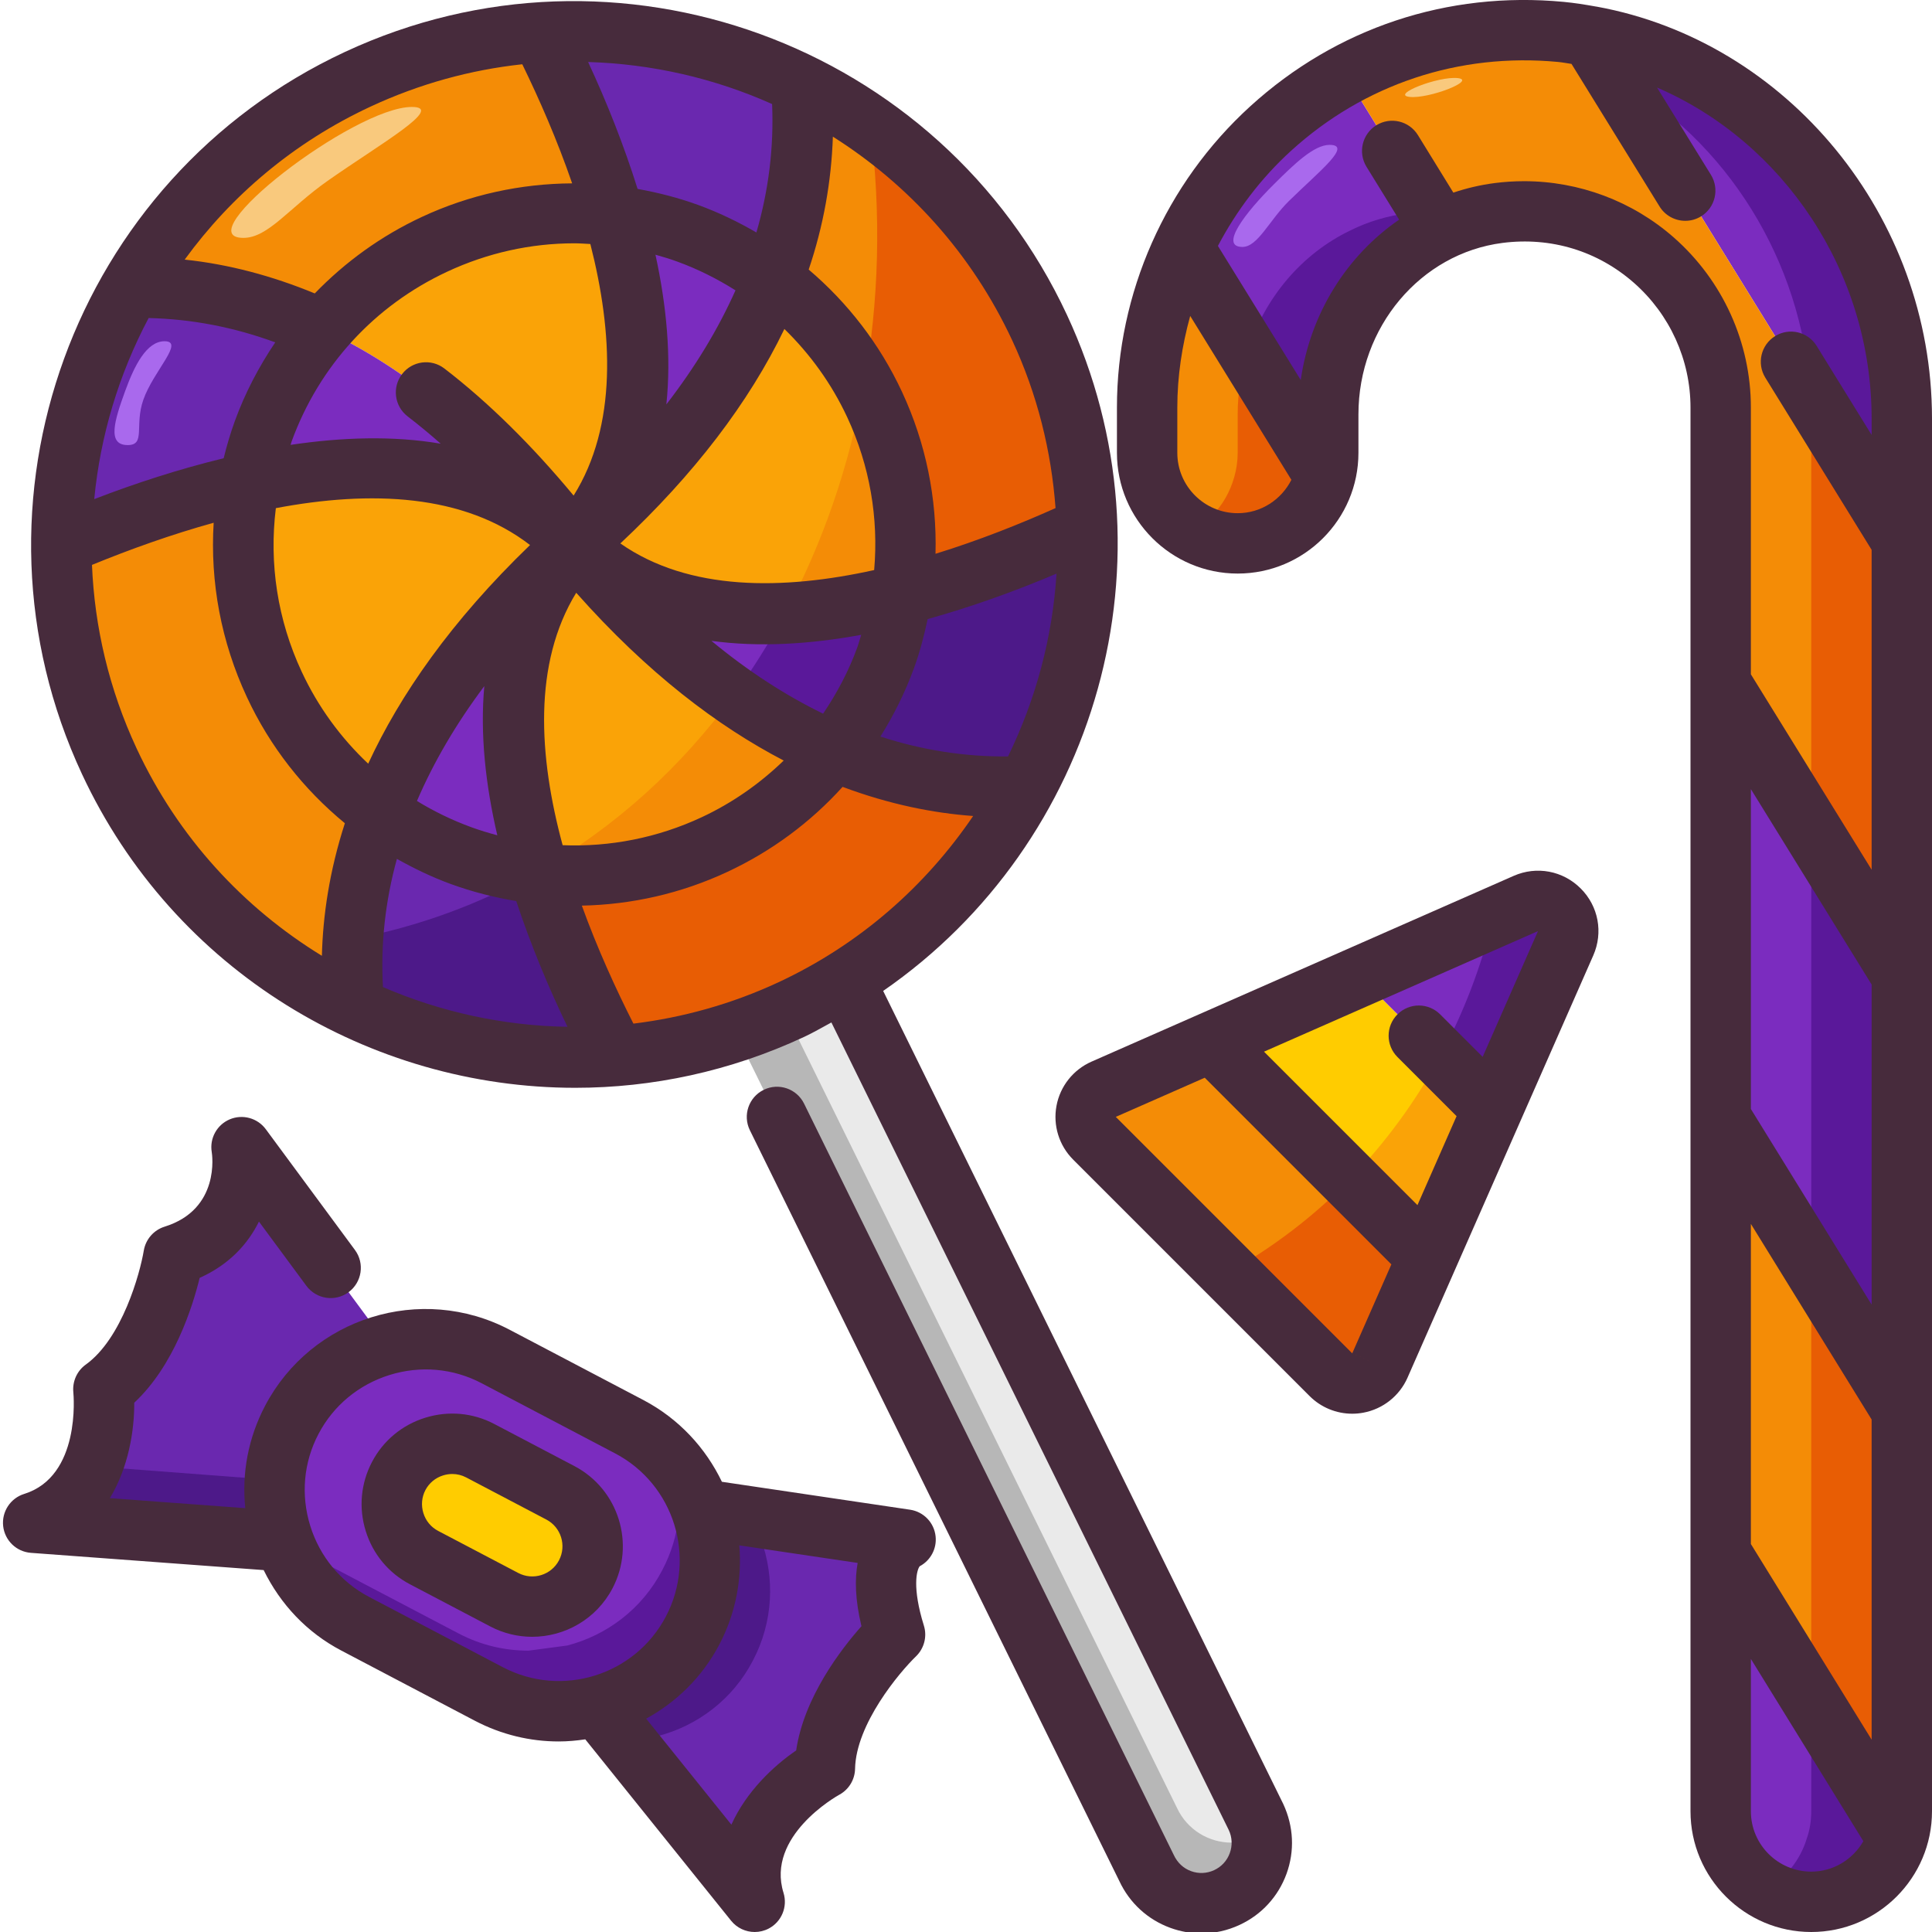 <svg id="color" enable-background="new 0 0 64 64" height="512" viewBox="0 0 64 64" width="512" xmlns="http://www.w3.org/2000/svg"><g><g><path d="m19.03 18.04c2.75 2.71 6.9 2.67 10.84 1.67-.29 1.89-1.07 3.68-2.27 5.18-2.71-1.15-5.62-3.27-8.57-6.85z" fill="#7b2cbf"/><path d="m36.02 17.45c.1 3.01-.6 5.99-2 8.61l-.01-.01c-1.91.11-4.09-.17-6.41-1.16 1.2-1.5 1.98-3.29 2.27-5.18 2.2-.55 4.35-1.41 6.15-2.26z" fill="#fc0"/><path d="m25.6 9.25c.91-2.35 1.12-4.54.95-6.45v-.01c3.35 1.65 6.19 4.41 7.89 8.06.99 2.14 1.51 4.38 1.58 6.6-1.8.85-3.95 1.71-6.15 2.26.32-2.07.05-4.26-.9-6.31-.79-1.7-1.97-3.1-3.37-4.15z" fill="#f48c06"/><path d="m28.97 13.4c.95 2.05 1.22 4.24.9 6.31-3.94 1-8.09 1.04-10.84-1.67 3.49-3.07 5.51-6.04 6.57-8.79 1.4 1.05 2.58 2.45 3.37 4.15z" fill="#faa307"/><path d="m25.6 9.25c-1.06 2.75-3.08 5.72-6.57 8.79 2.62-2.84 2.44-6.98 1.32-10.89 1.9.22 3.71.95 5.25 2.1z" fill="#7b2cbf"/><path d="m17.9 1.07c3-.2 5.99.41 8.65 1.72v.01c.17 1.91-.04 4.1-.95 6.45-1.54-1.15-3.35-1.88-5.25-2.1-.63-2.18-1.55-4.3-2.45-6.07z" fill="#6a28af"/><path d="m20.35 7.15c-1.97-.25-4.03.04-5.96.94-1.47.69-2.72 1.66-3.7 2.82-2.29-1.08-4.46-1.44-6.37-1.4 1.68-2.91 4.24-5.35 7.52-6.88 1.97-.91 4.02-1.43 6.06-1.56v.01c.9 1.77 1.82 3.89 2.45 6.07z" fill="#f48c06"/><path d="m20.35 7.15c1.12 3.91 1.3 8.05-1.32 10.89-2.83-3.68-5.67-5.9-8.34-7.13.98-1.16 2.23-2.13 3.7-2.82 1.93-.9 3.99-1.19 5.96-.94z" fill="#faa307"/><path d="m19.03 18.04c-3.45 3.11-5.42 6.12-6.44 8.88-1.47-1.07-2.68-2.5-3.5-4.25-1.01-2.17-1.25-4.49-.83-6.67 3.98-.86 8.11-.76 10.77 2.04z" fill="#faa307"/><path d="m10.69 10.91c2.67 1.23 5.51 3.45 8.34 7.13-2.66-2.8-6.79-2.9-10.77-2.04.35-1.87 1.18-3.63 2.43-5.09z" fill="#7b2cbf"/><path d="m10.69 10.91c-1.25 1.46-2.08 3.22-2.43 5.09-2.23.48-4.4 1.27-6.23 2.05h-.01c0-3.01.8-5.96 2.3-8.54 1.91-.04 4.08.32 6.37 1.4z" fill="#6a28af"/><path d="m12.59 26.92c-.88 2.37-1.06 4.55-.87 6.46-3.44-1.63-6.36-4.44-8.1-8.16-1.08-2.32-1.6-4.77-1.6-7.17h.01c1.83-.78 4-1.57 6.23-2.05-.42 2.18-.18 4.5.83 6.67.82 1.75 2.03 3.18 3.5 4.25z" fill="#f48c06"/><path d="m20.4 34.98c-3.01.25-6-.32-8.68-1.6-.19-1.91-.01-4.09.87-6.46 1.55 1.12 3.37 1.82 5.27 2.02.65 2.18 1.61 4.28 2.54 6.04z" fill="#6a28af"/><path d="m19.03 18.04c-2.58 2.87-2.36 7-1.17 10.9-1.9-.2-3.72-.9-5.27-2.02 1.02-2.76 2.99-5.77 6.44-8.88z" fill="#7b2cbf"/><path d="m19.03 18.04c2.95 3.58 5.86 5.7 8.57 6.85-1.02 1.28-2.34 2.35-3.93 3.09-1.88.88-3.89 1.17-5.81.96-1.19-3.9-1.41-8.03 1.17-10.9z" fill="#faa307"/><path d="m27.6 24.89c2.32.99 4.5 1.27 6.41 1.16l.01.01c-1.38 2.58-3.43 4.81-6.04 6.43-.56.34-1.15.66-1.77.95-.61.28-1.23.53-1.86.74-1.3.43-2.62.69-3.95.8-.93-1.76-1.89-3.86-2.54-6.04 1.92.21 3.93-.08 5.81-.96 1.59-.74 2.91-1.81 3.93-3.09z" fill="#f48c06"/><path d="m29.87 19.71c-1.283.326-2.588.547-3.861.607-.51.95-1.078 1.86-1.706 2.719 1.123.787 2.226 1.4 3.296 1.855 1.201-1.501 1.981-3.291 2.271-5.181z" fill="#5a189a"/><path d="m36.02 17.45c-1.8.85-3.95 1.71-6.15 2.26-.29 1.89-1.07 3.68-2.27 5.18 2.32.99 4.5 1.27 6.41 1.16l.01.01c1.4-2.62 2.1-5.6 2-8.61z" fill="#4d1989"/><path d="m36.02 17.45c-.07-2.22-.59-4.46-1.58-6.6-1.299-2.789-3.266-5.053-5.615-6.705.375 2.938.294 5.845-.206 8.609.118.215.247.421.352.646.95 2.05 1.22 4.24.9 6.31 2.199-.55 4.349-1.41 6.149-2.26z" fill="#e85d04"/><path d="m28.97 13.4c-.105-.225-.234-.431-.352-.646-.488 2.697-1.369 5.253-2.609 7.563 1.272-.06 2.577-.281 3.861-.607.32-2.07.05-4.26-.9-6.31z" fill="#f48c06"/><path d="m8.615 31.455c.971.752 2.007 1.405 3.105 1.925-.072-.72-.09-1.478-.039-2.27-.987.187-2.012.299-3.066.345z" fill="#f48c06"/><path d="m11.72 33.38c2.68 1.28 5.67 1.85 8.68 1.6-.93-1.76-1.89-3.86-2.54-6.04-.046-.005-.09-.018-.136-.023-1.83 1.026-3.849 1.779-6.043 2.194-.051.791-.033 1.549.039 2.269z" fill="#4d1989"/><path d="m17.835 28.852c.009.029.016.059.025.088 1.92.21 3.93-.08 5.81-.96 1.59-.74 2.91-1.81 3.93-3.09-1.071-.454-2.173-1.067-3.296-1.855-1.736 2.375-3.915 4.363-6.469 5.817z" fill="#f48c06"/><path d="m34.01 26.05c-1.91.11-4.09-.17-6.41-1.16-1.02 1.28-2.34 2.35-3.93 3.09-1.88.88-3.89 1.17-5.81.96.65 2.18 1.61 4.28 2.54 6.04 1.33-.11 2.65-.37 3.95-.8.63-.21 1.25-.46 1.86-.74.62-.29 1.21-.61 1.77-.95 2.61-1.62 4.66-3.85 6.04-6.43z" fill="#e85d04"/><path d="m23.21 49.99 6.79 1.01s-1.19.45-.35 3.15c0 0-2.28 2.19-2.32 4.42 0 0-3.17 1.73-2.33 4.43l-5.21-6.48v-.01c1.31-.34 2.48-1.21 3.15-2.5.68-1.29.73-2.74.27-4.02z" fill="#6a28af"/><path d="m12.82 44.53v.01c-1.31.34-2.48 1.21-3.15 2.5-.68 1.29-.73 2.74-.27 4.02l-8.3-.62c2.7-.84 2.32-4.42 2.32-4.42 1.82-1.31 2.33-4.43 2.33-4.43 2.7-.84 2.25-3.59 2.25-3.59z" fill="#6a28af"/><path d="m9.4 51.06-8.3-.62c1.06-.33 1.64-1.08 1.96-1.87l6.06.46c-.05.69.05 1.38.28 2.03z" fill="#4d1989"/><path d="m18.56 49.45c.98.51 1.35 1.73.84 2.7-.35.68-1.05 1.07-1.77 1.07-.31 0-.63-.07-.93-.23l-2.65-1.39c-.98-.51-1.36-1.73-.84-2.7.35-.68 1.05-1.07 1.77-1.07.31 0 .63.07.93.23z" fill="#fc0"/><path d="m19.79 56.51-1.28.17c-.79 0-1.58-.18-2.32-.57l-4.42-2.32c-1.15-.6-1.96-1.59-2.37-2.73-.46-1.28-.41-2.73.27-4.02.67-1.29 1.84-2.16 3.15-2.5l1.28-.17c.79 0 1.58.18 2.32.57l4.42 2.32c1.15.6 1.96 1.59 2.37 2.73.46 1.28.41 2.73-.27 4.02-.67 1.29-1.84 2.16-3.15 2.5zm-.39-4.36c.51-.97.14-2.19-.84-2.7l-2.65-1.39c-.3-.16-.62-.23-.93-.23-.72 0-1.42.39-1.77 1.07-.52.97-.14 2.19.84 2.7l2.65 1.39c.3.16.62.23.93.23.72 0 1.42-.39 1.77-1.07z" fill="#7b2cbf"/><path d="m22.94 54.01c-.67 1.29-1.84 2.16-3.15 2.5l-1.28.17c-.79 0-1.58-.18-2.32-.57l-4.42-2.32c-1.15-.6-1.96-1.59-2.37-2.73-.06-.16-.11-.33-.15-.5.41.49.92.92 1.52 1.23l4.42 2.32c.74.39 1.53.57 2.32.57l1.28-.17c1.31-.34 2.48-1.21 3.15-2.5.59-1.12.71-2.37.42-3.51.37.45.66.95.85 1.49.46 1.28.41 2.73-.27 4.02z" fill="#5a189a"/><path d="m24.94 55.01c-.67 1.29-1.84 2.16-3.15 2.5l-1.09.14-.91-1.13v-.01c1.31-.34 2.48-1.21 3.15-2.5.68-1.29.73-2.74.27-4.02l1.65.25c.14.24.26.49.35.75.46 1.28.41 2.73-.27 4.02z" fill="#4d1989"/><path d="m41.61 60.2c.47 1 .04 2.19-.97 2.66-.27.12-.56.18-.84.18-.75 0-1.47-.42-1.81-1.15l-13.64-27.71c.63-.21 1.25-.46 1.86-.74.62-.29 1.21-.61 1.77-.95z" fill="#eaeaea"/><path d="m41.78 60.78c.12.85-.32 1.7-1.14 2.08-.27.12-.56.18-.84.18-.75 0-1.47-.42-1.81-1.15l-13.64-27.71c.56-.19 1.12-.41 1.66-.65l12.98 26.36c.34.73 1.06 1.15 1.81 1.15.28 0 .57-.06.84-.18.05-.02.1-.05.14-.08z" fill="#b7b7b7"/><path d="m50.55 29.93c.83-.37 1.68.48 1.31 1.32l-2.42 5.5-4.4-4.4z" fill="#7b2cbf"/><path d="m49.44 36.75-2.16 4.91-7.15-7.15 4.91-2.16z" fill="#fc0"/><path d="m47.28 41.66-1.57 3.57c-.28.65-1.13.8-1.62.31l-7.84-7.83c-.49-.5-.33-1.34.31-1.63l3.57-1.57z" fill="#f48c06"/><path d="m50.55 29.93-1.09.479c-.386 1.597-.974 3.147-1.763 4.599l1.742 1.742 2.42-5.5c.371-.84-.479-1.69-1.309-1.32z" fill="#5a189a"/><path d="m44.703 39.083 2.577 2.577 2.16-4.91-1.742-1.742c-.803 1.477-1.803 2.854-2.995 4.075z" fill="#faa307"/><path d="m40.696 42.15 3.394 3.39c.49.49 1.34.34 1.62-.31l1.57-3.57-2.577-2.577c-1.16 1.188-2.504 2.222-4.007 3.067z" fill="#e85d04"/><path d="m39.19 8.18 4.7 7.61c-.14.51-.41.97-.77 1.33-.54.54-1.29.88-2.12.88-1.66 0-3-1.34-3-3v-1.5c0-1.9.43-3.71 1.19-5.32z" fill="#f48c06"/><path d="m44 13.73v1.27c0 .27-.04.54-.11.79l-4.7-7.61c1.14-2.42 3.04-4.42 5.38-5.69l3.17 5.14c-2.25 1.08-3.74 3.47-3.74 6.1z" fill="#7b2cbf"/><path d="m63 13.87v4.06l-10.34-16.74c5.99 1.05 10.34 6.5 10.34 12.68z" fill="#7b2cbf"/><path d="m52.66 1.19 10.34 16.74v14.4l-6-9.71v-9.12c0-3.87-3.39-6.95-7.36-6.44-.68.09-1.32.28-1.9.57l-3.17-5.14c2.09-1.12 4.54-1.67 7.13-1.43.32.03.64.07.96.13z" fill="#f48c06"/><path d="m63 32.33v14.41l-6-9.72v-14.4z" fill="#7b2cbf"/><path d="m63 46.74v13.26c0 .32-.05.63-.15.91l-5.85-9.48v-14.41z" fill="#f48c06"/><path d="m57 51.43 5.85 9.48c-.38 1.22-1.51 2.09-2.85 2.09-1.66 0-3-1.34-3-3z" fill="#7b2cbf"/><path d="m43.89 15.79c-.14.51-.41.97-.77 1.33-.54.54-1.29.88-2.12.88-.55 0-1.06-.15-1.5-.4.23-.14.44-.3.62-.48.36-.36.63-.82.77-1.33.07-.25.11-.52.11-.79v-1.27c0-.72.11-1.43.33-2.09z" fill="#e85d04"/><path d="m47.74 7.63c-2.25 1.08-3.74 3.47-3.74 6.1v1.27c0 .27-.04.54-.11.79l-2.56-4.15c.55-1.76 1.78-3.23 3.41-4.01.58-.29 1.22-.48 1.9-.57.24-.03.49-.05.72-.05z" fill="#5a189a"/><path d="m63 13.87v4.06l-3.03-4.9c-.28-4.41-2.77-8.36-6.45-10.45l-.86-1.39c5.99 1.05 10.34 6.5 10.34 12.68z" fill="#5a189a"/><g fill="#e85d04"><path d="m63 17.93v14.4l-3-4.85v-13.61c0-.28-.01-.56-.03-.84z"/><path d="m53.52 2.58c-1.17-.67-2.47-1.14-3.86-1.39-.22-.04-.43-.07-.65-.1.87-.1 1.77-.12 2.69-.03.32.03.64.07.96.13z"/><path d="m49.01 7.18c-.45.1-.87.25-1.27.45l-.38-.62c.57-.02 1.12.05 1.65.17z"/></g><path d="m63 32.33v14.41l-3-4.86v-14.4z" fill="#5a189a"/><path d="m63 46.74v13.26c0 .32-.05.63-.15.91l-2.85-4.62v-14.41z" fill="#e85d04"/><path d="m62.85 60.91c-.38 1.22-1.51 2.09-2.85 2.09-.55 0-1.06-.15-1.5-.4.64-.37 1.13-.97 1.35-1.69.1-.28.15-.59.15-.91v-3.71z" fill="#5a189a"/><path d="m13.645 3.543c-1.93 0-7.516 4.337-5.582 4.337.821 0 1.507-.988 2.791-1.89 1.734-1.218 3.902-2.447 2.791-2.447z" fill="#f9c97d"/><path d="m44.043 4.799c-.518 0-1.175.642-1.834 1.296-.98.972-1.822 2.085-1.052 2.085.51 0 .887-.881 1.541-1.522.995-.977 2.123-1.859 1.345-1.859z" fill="#a969ed"/><path d="m5.451 11.304c-.595 0-.999.807-1.304 1.647-.354.976-.611 1.793.082 1.793.607 0 .218-.641.519-1.5.336-.961 1.384-1.94.703-1.94z" fill="#a969ed"/><path d="m48.289 2.587c-.64-.07-2.235.553-1.594.623.639.07 2.234-.553 1.594-.623z" fill="#f9c97d"/></g><g fill="#472b3c"><path d="m52.899.221c-.012-.003-.023-.003-.035-.005-.352-.063-.705-.12-1.066-.154-3.845-.364-7.533.865-10.379 3.457-2.808 2.556-4.419 6.194-4.419 9.981v1.5c0 2.206 1.794 4 4 4s4-1.794 4-4v-1.273c0-2.888 2.052-5.33 4.772-5.68 1.605-.206 3.151.265 4.355 1.323 1.19 1.047 1.873 2.552 1.873 4.13v46.5c0 2.206 1.794 4 4 4s4-1.794 4-4v-46.134c0-6.711-4.794-12.491-11.101-13.645zm5.101 50.926v-10.604l4 6.48v10.605zm0-14.41v-10.596l4 6.473v10.603zm-17-19.737c-1.103 0-2-.897-2-2v-1.5c0-1.035.156-2.052.427-3.034l3.352 5.429c-.33.652-.999 1.105-1.779 1.105zm14.449-9.131c-1.376-1.21-3.145-1.867-4.965-1.867-.321 0-.645.021-.967.062-.474.061-.933.169-1.373.317l-1.174-1.906c-.291-.47-.904-.617-1.377-.326-.47.29-.615.906-.326 1.376l1.081 1.752c-1.735 1.19-2.944 3.111-3.259 5.312l-2.744-4.443c.617-1.169 1.425-2.242 2.422-3.15 2.425-2.207 5.566-3.254 8.845-2.944.151.014.297.044.446.065l2.917 4.723c.188.306.517.475.852.475.18 0 .36-.048.524-.149.47-.29.615-.906.325-1.376l-1.785-2.89c4.169 1.794 7.109 6.092 7.109 10.966v.542l-1.821-2.949c-.289-.47-.906-.616-1.376-.325-.47.29-.615.906-.325 1.376l3.522 5.704v10.596l-4-6.473v-8.837c0-2.153-.93-4.205-2.551-5.631zm4.551 54.131c-1.103 0-2-.897-2-2v-5.046l3.726 6.038c-.346.599-.986 1.008-1.726 1.008z"/><path d="m29.256 32.826c7.085-4.895 9.846-14.336 6.087-22.397-4.194-8.996-14.924-12.902-23.92-8.707s-12.902 14.925-8.707 23.921c3.05 6.542 9.558 10.392 16.341 10.392 2.543 0 5.126-.542 7.58-1.686.313-.146.604-.318.904-.479l13.164 26.753c.113.242.125.513.033.764-.091.251-.274.451-.518.564-.24.112-.514.125-.764.033-.251-.091-.451-.275-.573-.536l-12.247-24.889c-.244-.496-.843-.701-1.339-.456-.496.244-.7.843-.456 1.339l12.239 24.871c.339.726.939 1.277 1.692 1.551.335.122.682.183 1.028.183.432 0 .862-.095 1.265-.283.728-.338 1.278-.939 1.553-1.693.273-.753.238-1.567-.109-2.313zm-.091-8.427c.443-.709.82-1.465 1.113-2.269.194-.533.335-1.076.452-1.622 1.465-.409 2.909-.928 4.268-1.506-.131 2.11-.685 4.168-1.606 6.056-1.427.013-2.837-.206-4.227-.659zm-16.017 4.052c.569.32 1.162.606 1.787.834.711.259 1.436.443 2.166.564.476 1.435 1.059 2.843 1.698 4.165-2.115-.034-4.191-.485-6.113-1.316-.079-1.426.075-2.842.462-4.247zm-4.01-11.618c3.142-.594 6.224-.473 8.42 1.222-2.615 2.522-4.313 4.973-5.361 7.243-.909-.856-1.661-1.882-2.204-3.048-.801-1.718-1.082-3.583-.855-5.417zm-4.214-6.298c1.421.033 2.821.302 4.194.806-.54.802-.997 1.668-1.336 2.6-.149.409-.27.822-.373 1.239-1.474.358-2.922.827-4.287 1.354.201-2.103.816-4.14 1.802-5.999zm4.736 4.09c.911-2.503 2.742-4.501 5.156-5.626 1.34-.625 2.771-.939 4.208-.939.177 0 .355.014.532.023.752 2.945.896 6.019-.554 8.334-1.371-1.652-2.804-3.074-4.28-4.209-.438-.338-1.066-.255-1.402.183-.337.438-.255 1.065.183 1.402.368.283.733.584 1.096.905-1.578-.269-3.269-.215-4.973.039.013-.038.021-.075.034-.112zm9.822-12.571c2.112.063 4.184.537 6.095 1.393.06 1.432-.113 2.851-.52 4.254-.612-.355-1.255-.666-1.934-.913-.657-.239-1.327-.408-2.002-.53-.454-1.447-1.018-2.869-1.639-4.204zm9.476 16.83c-3.01.665-6.134.708-8.408-.882 2.444-2.291 4.258-4.663 5.434-7.104.853.832 1.564 1.813 2.082 2.925.749 1.606 1.041 3.342.892 5.061zm-6.519-10.217c.683.249 1.325.572 1.925.951-.569 1.275-1.33 2.536-2.29 3.778.166-1.591.005-3.273-.361-4.958.244.068.487.141.726.229zm-5.965 19.003c-.287-.077-.572-.162-.854-.265-.638-.232-1.242-.526-1.808-.872.55-1.28 1.291-2.549 2.231-3.804-.143 1.591.041 3.266.431 4.941zm2.614-8.034c2.36 2.662 4.689 4.422 6.873 5.558-.787.761-1.697 1.402-2.719 1.879-1.463.682-3.035.988-4.604.925-.797-2.942-.984-6.021.45-8.362zm4.478 1.593c1.582.217 3.267.111 4.962-.199-.044.138-.079.278-.129.416-.287.788-.674 1.519-1.133 2.195-1.255-.611-2.49-1.411-3.7-2.412zm9.964-9.956c.84 1.802 1.297 3.683 1.436 5.558-1.162.521-2.525 1.066-3.976 1.514.049-1.83-.316-3.661-1.112-5.369-.738-1.583-1.797-2.947-3.089-4.046.488-1.446.751-2.915.801-4.403 2.504 1.582 4.599 3.87 5.94 6.746zm-21.263-7.738c1.635-.762 3.333-1.223 5.034-1.406.561 1.149 1.154 2.5 1.652 3.945-1.701.01-3.395.373-4.983 1.114-1.349.629-2.538 1.493-3.543 2.532-1.409-.581-2.852-.967-4.309-1.12 1.54-2.116 3.615-3.884 6.149-5.065zm-7.739 21.263c-.919-1.971-1.397-4.036-1.481-6.085 1.272-.521 2.637-1.01 4.031-1.396-.121 1.966.246 3.943 1.102 5.778.767 1.646 1.882 3.055 3.244 4.176-.516 1.596-.728 3.072-.761 4.391-2.589-1.585-4.759-3.914-6.135-6.864zm21.264 7.739c-1.563.728-3.184 1.173-4.809 1.372-.578-1.138-1.19-2.477-1.709-3.909 1.644-.033 3.28-.399 4.815-1.115 1.474-.687 2.764-1.648 3.823-2.819 1.56.584 3.017.87 4.325.965-1.567 2.307-3.74 4.244-6.445 5.506z"/><path d="m30.147 50.011-6.233-.925c-.539-1.121-1.422-2.088-2.605-2.71l-4.427-2.326c-2.93-1.539-6.564-.407-8.102 2.521-.554 1.055-.775 2.225-.655 3.389l-4.485-.332c.617-1.021.812-2.239.807-3.161 1.318-1.227 1.931-3.17 2.167-4.136.989-.444 1.602-1.132 1.964-1.864l1.571 2.127c.328.444.954.54 1.398.211.444-.328.539-.954.211-1.398l-2.953-4c-.274-.371-.767-.507-1.193-.328-.426.18-.673.627-.598 1.083.013.077.289 1.897-1.561 2.473-.361.112-.627.42-.69.792-.126.757-.718 2.912-1.922 3.777-.29.208-.446.558-.412.913.011.113.249 2.787-1.627 3.371-.459.143-.751.591-.697 1.069.055.477.441.848.92.883l7.709.571c.556 1.134 1.434 2.068 2.567 2.663l4.426 2.326c.888.466 1.84.688 2.78.688.296 0 .59-.027.881-.07l4.832 6.01c.196.242.486.372.78.372.16 0 .321-.038.47-.117.424-.226.627-.721.485-1.18-.584-1.876 1.752-3.198 1.849-3.251.315-.171.514-.499.521-.858.03-1.483 1.468-3.193 2.019-3.726.271-.263.373-.657.261-1.017-.394-1.265-.239-1.838-.14-1.966.358-.189.572-.58.528-.991-.047-.453-.395-.816-.846-.883zm-13.49 5.217-4.426-2.326c-.941-.494-1.634-1.331-1.953-2.354-.318-1.024-.222-2.106.273-3.047.494-.941 1.331-1.634 2.354-1.953 1.024-.318 2.106-.222 3.047.272l4.426 2.326c1.952 1.026 2.706 3.449 1.681 5.401-1.026 1.953-3.447 2.707-5.402 1.681zm9.717 2.758c-.762.52-1.655 1.371-2.146 2.458l-2.823-3.511c.998-.547 1.856-1.375 2.424-2.456.55-1.047.754-2.185.661-3.285l3.921.582c-.097.53-.086 1.215.126 2.096-.664.749-1.903 2.346-2.163 4.116z"/><path d="m19.028 48.566-2.655-1.395c-.707-.372-1.518-.445-2.286-.207-.767.238-1.394.759-1.765 1.467s-.445 1.52-.207 2.286c.238.767.759 1.394 1.467 1.765l2.656 1.395c.444.233.92.344 1.39.344 1.08 0 2.125-.583 2.661-1.604.769-1.464.204-3.282-1.261-4.051zm-.51 3.121c-.256.489-.863.676-1.35.42l-2.656-1.395c-.234-.123-.408-.333-.487-.589s-.056-.527.067-.762c.123-.234.333-.408.589-.487.1-.031.201-.046.302-.046.159 0 .316.038.46.114l2.655 1.395c.488.256.676.862.42 1.35z"/><path d="m50.143 29.014-13.985 6.154c-.604.266-1.039.813-1.16 1.462-.122.649.084 1.315.551 1.783l7.832 7.832c.378.379.888.586 1.413.586.122 0 .245-.011.368-.034.649-.121 1.196-.554 1.464-1.159 0 0 0 0 0-.001l6.153-13.986c.335-.761.172-1.632-.416-2.219-.589-.59-1.461-.752-2.22-.418zm-4.433 16.219-.916-.403-7.832-7.832 2.947-1.297 6.182 6.183-1.296 2.946zm3.405-10.223-1.408-1.408c-.391-.391-1.023-.391-1.414 0s-.391 1.023 0 1.414l1.958 1.958-1.296 2.947-5.083-5.083 9.076-3.994z"/></g></g></svg>